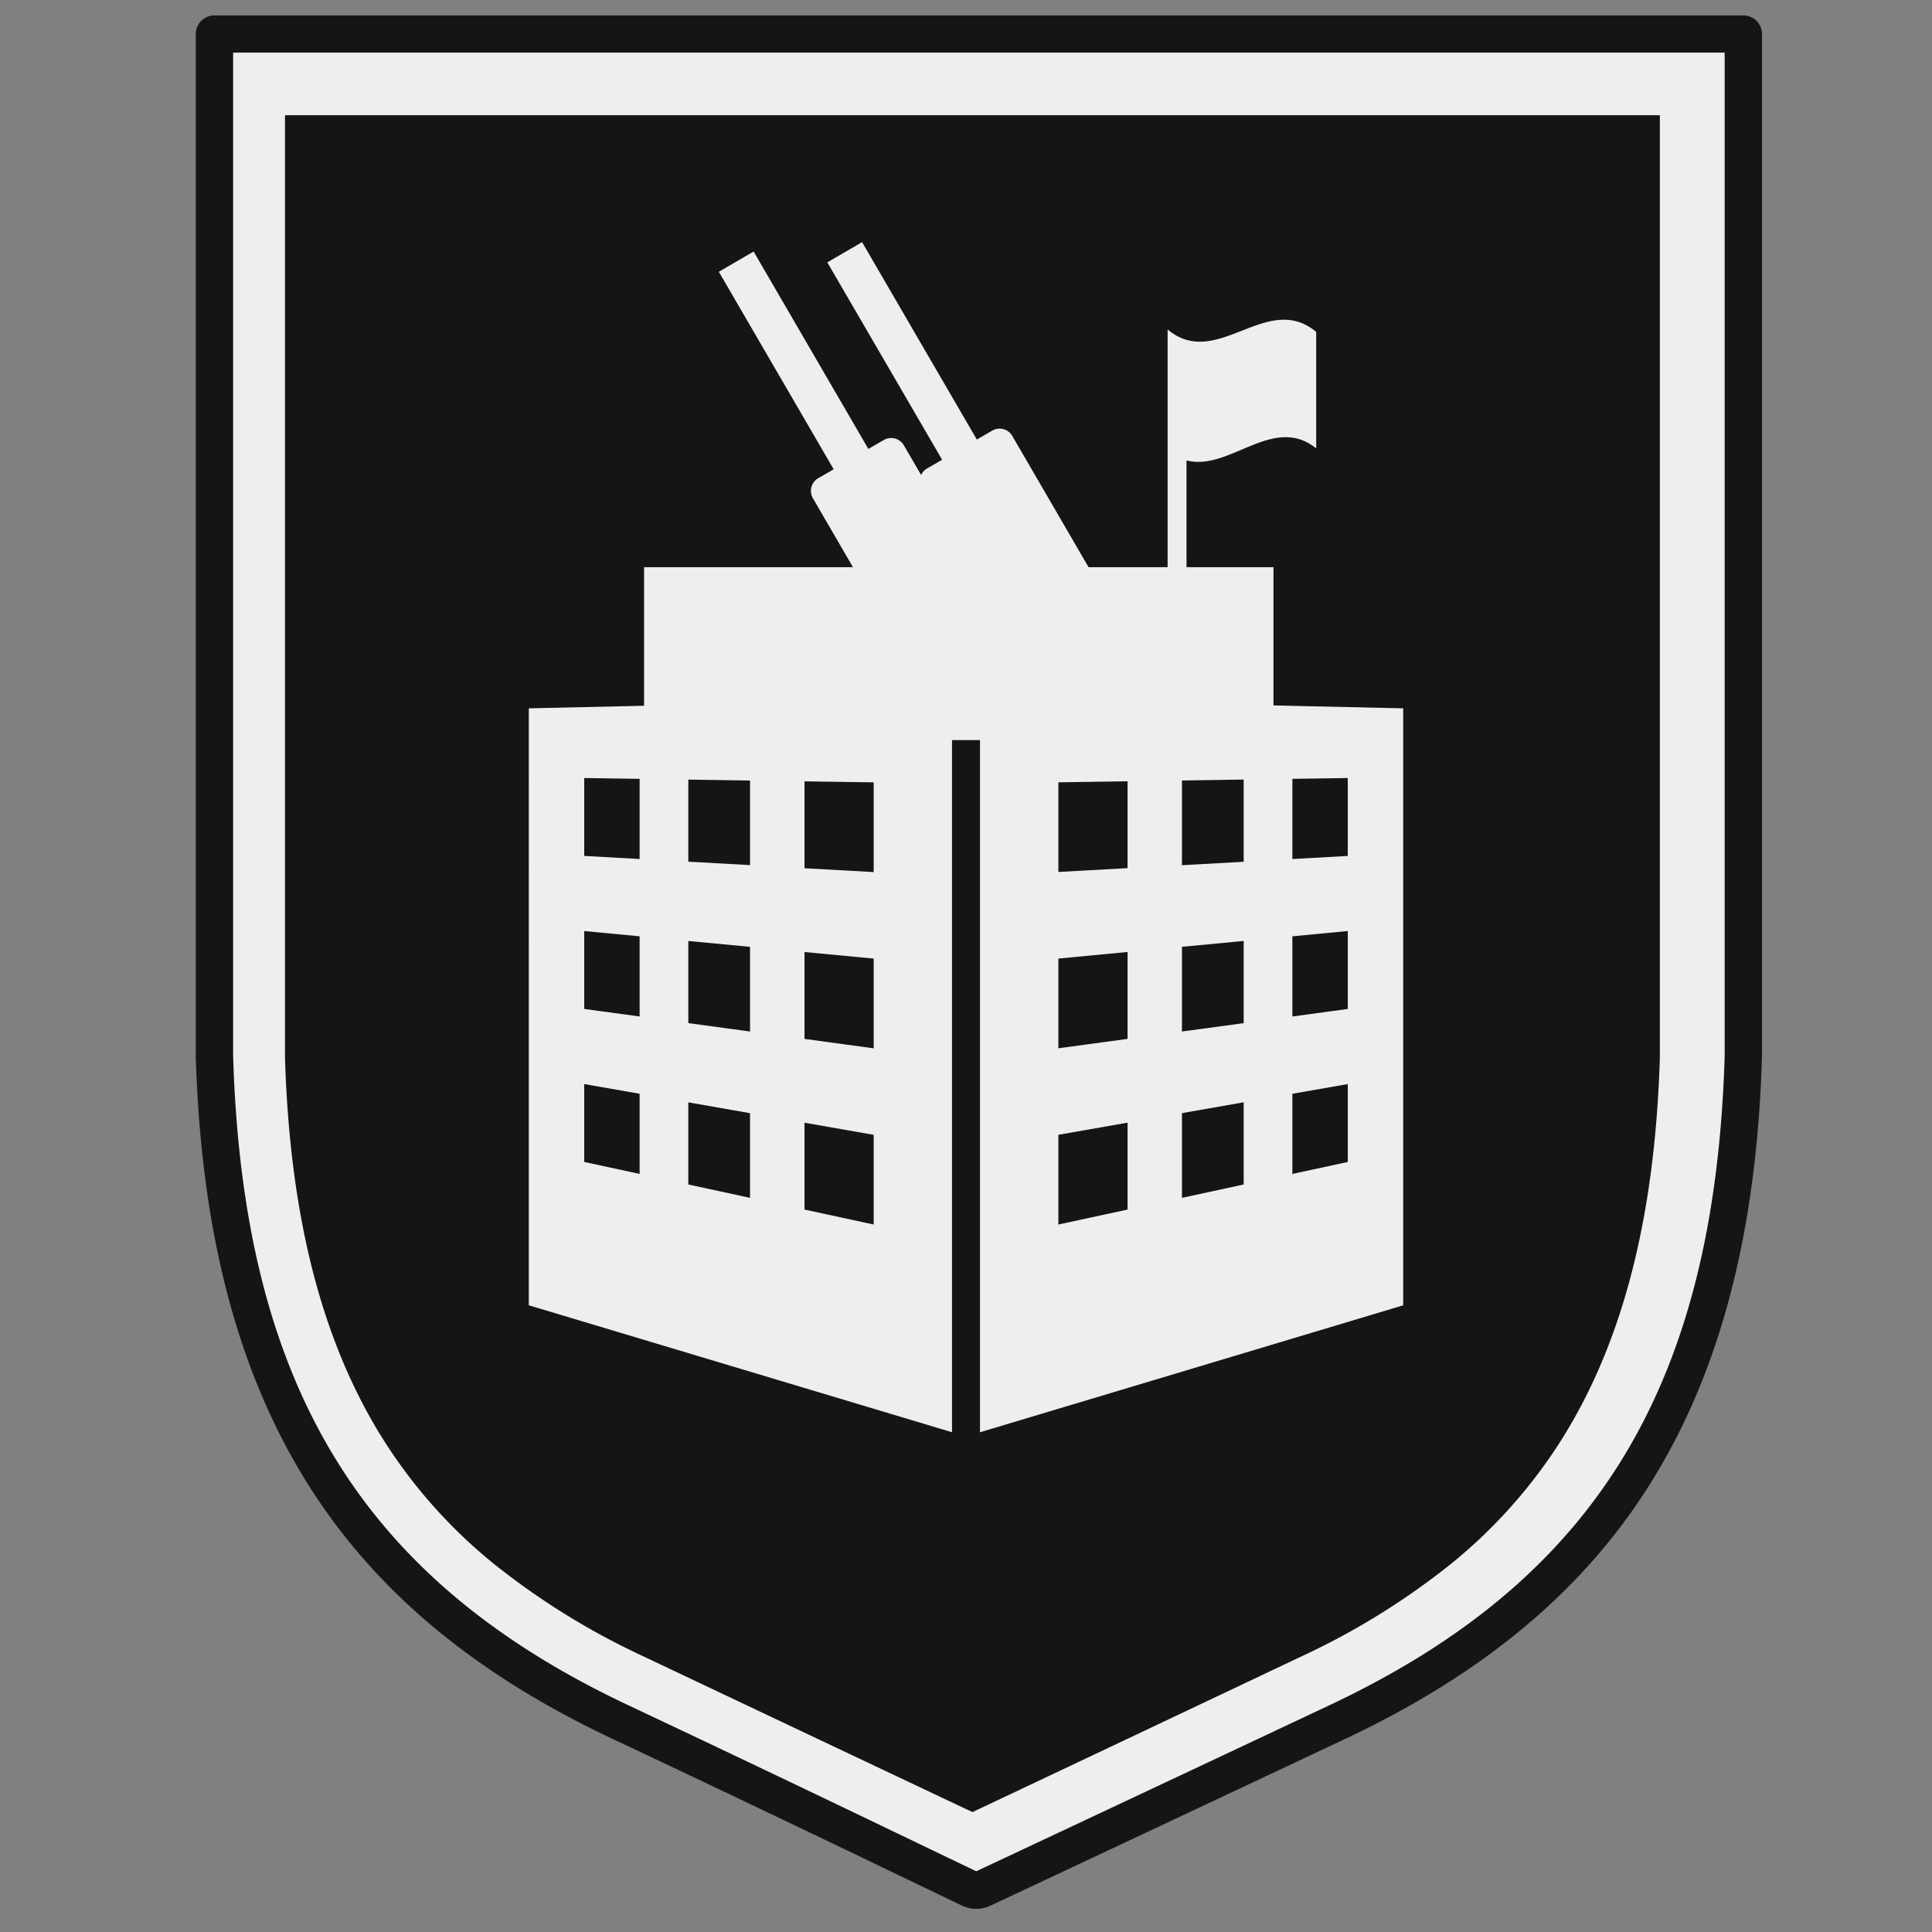 <svg id="_1_antiair_icon" data-name="1_antiair_icon" xmlns="http://www.w3.org/2000/svg" width="150" height="150" viewBox="0 0 150 150">
  <rect x="0" y="0" width="150" height="150" fill="#808080" stroke="none"/>
  <defs>
    <style>
      .cls-1 {
        fill: #151515;
      }

      .cls-1, .cls-2 {
        fill-rule: evenodd;
      }

      .cls-2 {
        fill: #eee;
      }
    </style>
  </defs>
  <path class="cls-1" d="M123.568,113.952c-4.769,7.305-11.551,12.858-21.344,17.478C90.259,137.065,78.809,142.447,75.5,144c-3.308-1.555-14.758-6.936-26.723-12.577-9.793-4.616-16.575-10.169-21.344-17.478C22.16,105.869,19.4,95.534,19,82.352V6H132V82.356C131.6,95.538,128.841,105.873,123.568,113.952Z"/>
  <path class="cls-2" d="M128.871,8.943v73.18c-0.387,12.64-2.98,22.488-7.926,30.107a39.629,39.629,0,0,1-8.448,9.315,56.986,56.986,0,0,1-11.617,7.135c-10.706,5.077-20.973,9.931-25.379,12.01-4.406-2.083-14.674-6.937-25.383-12.014A56.97,56.97,0,0,1,38.5,121.541a39.6,39.6,0,0,1-8.449-9.315c-4.946-7.619-7.539-17.468-7.925-30.107V8.943h106.74M135,2.8H16V82.216c0.851,28.65,12.427,42.975,31.494,52.014,13.176,6.245,25.684,12.156,27.519,13.022a1.132,1.132,0,0,0,.971,0c1.835-.866,14.343-6.777,27.519-13.022,19.067-9.039,30.643-23.364,31.494-52.014V2.8h0Z"/>
  <path class="cls-1" d="M75.8,148.2a2.592,2.592,0,0,1-1.1-.246c-1.4-.657-13.659-6.6-27.143-12.948-10.434-4.912-18.02-11.148-23.191-19.06C18.62,107.163,15.625,96.071,15.2,82.04V2.644A1.445,1.445,0,0,1,16.648,1.2h118.7A1.444,1.444,0,0,1,136.8,2.639V82.034c-0.419,14.032-3.414,25.124-9.156,33.909-5.173,7.912-12.759,14.148-23.193,19.06-13.485,6.351-26.143,12.292-27.546,12.949A2.579,2.579,0,0,1,75.8,148.2ZM18.1,81.969c0.771,25.579,9.951,40.664,30.692,50.43,13.13,6.184,25.084,11.981,27.009,12.885,1.927-.905,14.277-6.7,27.409-12.885,20.747-9.766,29.922-24.851,30.693-50.43V4.085H18.1V81.969Z"/>
  <path class="cls-2" d="M98.872,44.037V54.769l10.071,0.226v46.349L76.086,111.2V57.459H73.914V111.2l-32.857-9.857V54.995l8.948-.2V44.037H66.225l-3.111-5.353a1.138,1.138,0,0,1,.412-1.556l1.2-.695L55.811,21.1l2.7-1.572,8.909,15.328,1.2-.694a1.138,1.138,0,0,1,1.556.412l1.34,2.305a1.108,1.108,0,0,1,.43-0.489l1.2-.695L64.232,20.371l2.7-1.572,8.909,15.328,1.195-.694a1.138,1.138,0,0,1,1.556.412l5.924,10.192h6.137V25.583c3.845,3.2,7.69-3.014,11.535.185v9.043c-3.356-2.684-6.711,1.8-10.067.938v8.287h6.746Zm1.468,47.108,4.3-.93V84.167l-4.3.754v6.224Zm0-12.225,4.3-.585V72.286l-4.3.409v6.224Zm0-12.225,4.3-.239V60.406l-4.3.064v6.224ZM49.66,60.47l-4.3-.064v6.048l4.3,0.239V60.47Zm0,12.225-4.3-.409v6.048l4.3,0.585V72.7Zm0,12.225-4.3-.754v6.048l4.3,0.93V84.921ZM58.233,60.6l-4.792-.071V66.9l4.792,0.267V60.6Zm0,12.913-4.792-.456v6.378l4.792,0.651V73.51Zm0,12.913-4.792-.84v6.378L58.233,93V86.423Zm9.6-25.684-5.371-.079v6.746l5.371,0.3V60.739Zm0,13.683-5.371-.51v6.746l5.371,0.73V74.422Zm0,13.683-5.371-.941V93.91l5.371,1.161V88.105ZM87.543,60.66l-5.371.079V67.7l5.371-.3V60.66Zm0,13.252-5.371.51v6.966l5.371-.73V73.912Zm0,13.252-5.371.941v6.966l5.371-1.161V87.164ZM91.767,93l4.792-1.036V85.583l-4.792.84V93Zm0-12.913,4.792-.651V73.055l-4.792.456v6.574Zm0-12.913,4.792-.267V60.526l-4.792.071v6.574Z"/>
</svg>
